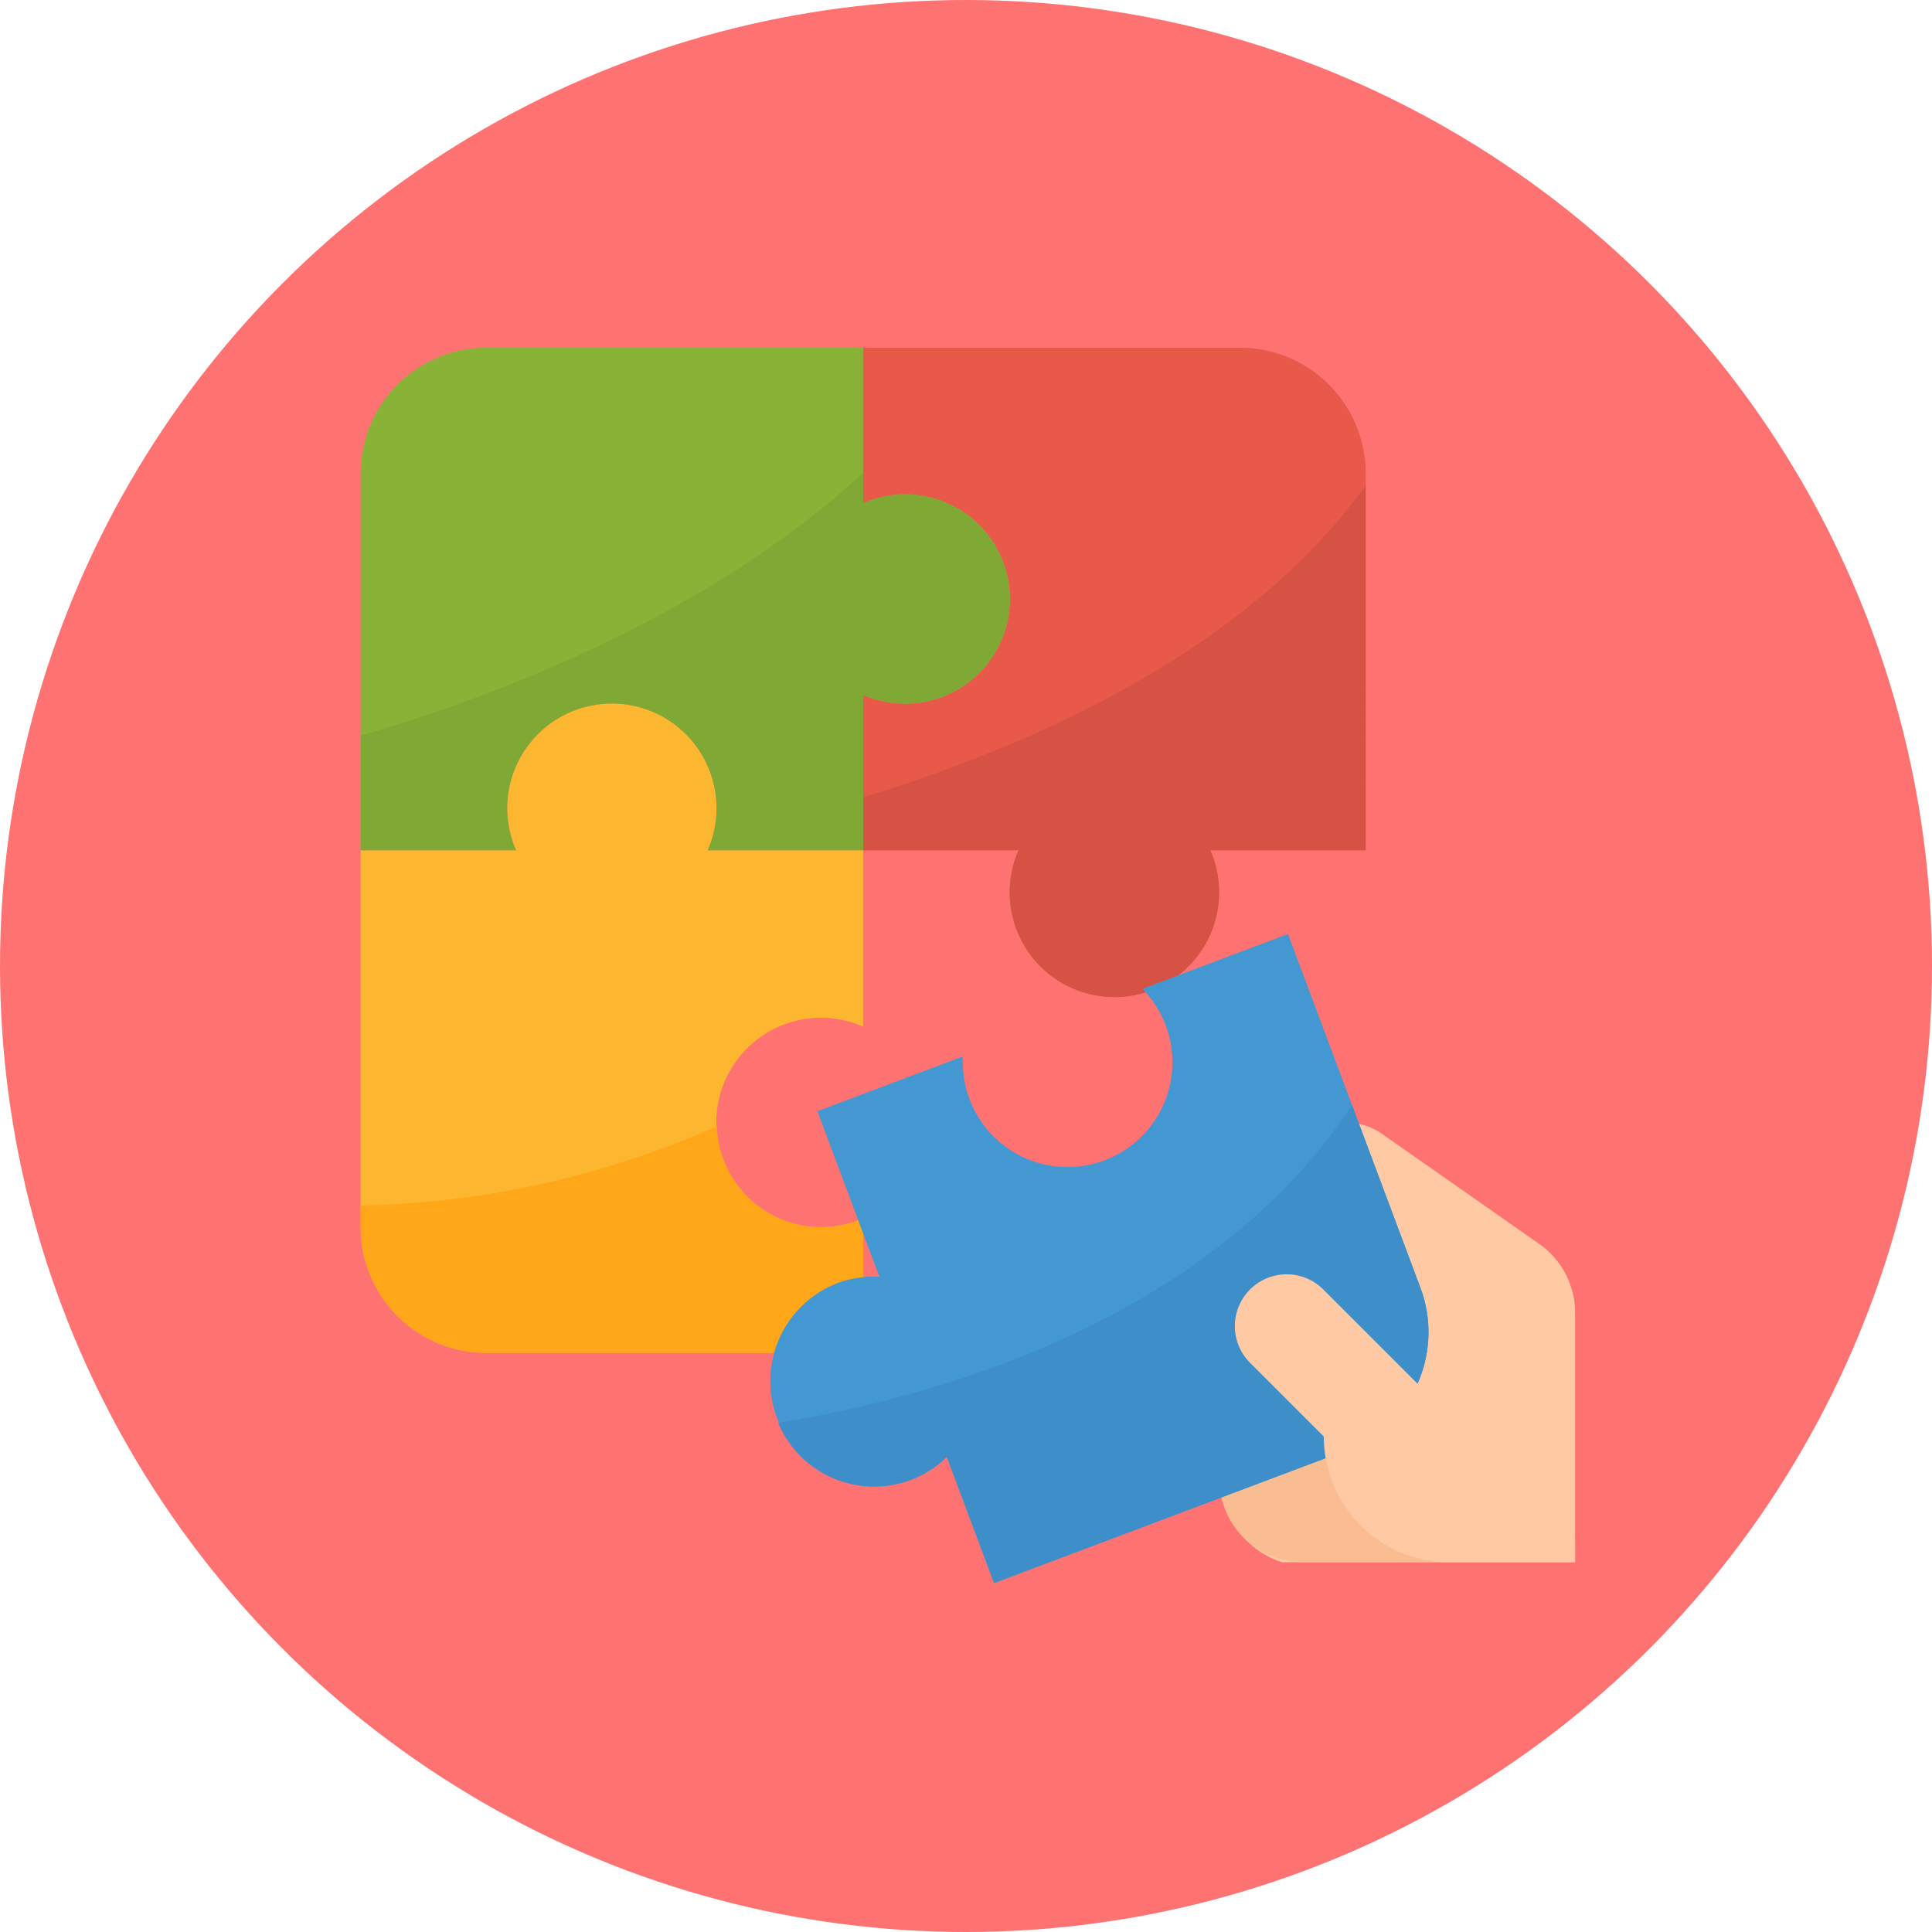 <svg xmlns="http://www.w3.org/2000/svg" width="150" height="150" viewBox="0 0 150 150">
  <g id="Grupo_39" data-name="Grupo 39" transform="translate(-667 -2747)">
    <circle id="Elipse_22" data-name="Elipse 22" cx="75" cy="75" r="75" transform="translate(667 2747)" fill="#ff7272"/>
    <g id="jigsaw" transform="translate(690.662 2774)">
      <path id="Trazado_47" data-name="Trazado 47" d="M387.771,355.224V335.851A6.506,6.506,0,0,0,385,330.524l-12.223-8.557a4.877,4.877,0,0,0-2.8-.881h-9.842L360.3,348.9a6.789,6.789,0,0,0,4.714,6.324Z" transform="translate(-289.145 -260.936)" fill="#fec9a3"/>
      <path id="Trazado_48" data-name="Trazado 48" d="M378.017,446.9h-11.38a6.5,6.5,0,0,1-6.5-6.5v-6.5h11.38Z" transform="translate(-289.145 -352.615)" fill="#fabd91"/>
      <path id="Trazado_49" data-name="Trazado 49" d="M46.606,11.38a8.108,8.108,0,0,0-3.251.686V0H14.093A9.753,9.753,0,0,0,4.339,9.754V39.016H16.4a8.128,8.128,0,1,1,14.884,0H43.355V26.952A8.128,8.128,0,1,0,46.606,11.38Z" transform="translate(-0.001)" fill="#88b337"/>
      <path id="Trazado_50" data-name="Trazado 50" d="M251.618,9.754A9.753,9.753,0,0,0,241.865,0H212.6V12.066a8.128,8.128,0,1,1,0,14.884V39.016h12.066a8.128,8.128,0,1,0,14.884,0h12.067V9.754Z" transform="translate(-169.249)" fill="#e8594a"/>
      <path id="Trazado_51" data-name="Trazado 51" d="M251.626,57.023c-9.292,12.927-26.067,20.27-39.016,24.222v4.111h12.066a8.128,8.128,0,1,0,14.884,0h12.066Z" transform="translate(-169.256 -46.341)" fill="#d65245"/>
      <path id="Trazado_52" data-name="Trazado 52" d="M40.1,171.832a8.108,8.108,0,0,1,3.251.686V158.826H31.289a8.128,8.128,0,1,0-14.884,0H4.339V188.09a9.753,9.753,0,0,0,9.754,9.754H43.355V187.4A8.128,8.128,0,1,1,40.1,171.832Z" transform="translate(-0.001 -119.811)" fill="#fdb62f"/>
      <path id="Trazado_53" data-name="Trazado 53" d="M4.338,330.469a9.753,9.753,0,0,0,9.754,9.754H43.354v-10.44A8.093,8.093,0,0,1,32,322.63a71.1,71.1,0,0,1-27.666,6.153v1.686Z" transform="translate(0 -262.191)" fill="#ffa719"/>
      <path id="Trazado_54" data-name="Trazado 54" d="M224.556,270.457l-10.286-27.474-11.3,4.254a8.138,8.138,0,1,1-13.934,5.249l-11.3,4.254,4.812,12.857a8.051,8.051,0,0,0-3.284.5,8.151,8.151,0,0,0,5.714,15.266,8.065,8.065,0,0,0,2.8-1.791l3.668,9.8,27.4-10.318A9.8,9.8,0,0,0,224.556,270.457Z" transform="translate(-137.935 -197.465)" fill="#4398d1"/>
      <path id="Trazado_55" data-name="Trazado 55" d="M221.947,314.012c-11.217,16.777-32.245,22.636-44.561,24.653a8.074,8.074,0,0,0,13.1,2.632l3.668,9.8,27.4-10.318a9.794,9.794,0,0,0,5.7-12.6Z" transform="translate(-140.631 -255.188)" fill="#3e8fc9"/>
      <path id="Trazado_56" data-name="Trazado 56" d="M46.606,53.489a8.108,8.108,0,0,0-3.251.686V51.816C31.182,63.022,14.69,69.21,4.339,72.226v8.9H16.4a8.128,8.128,0,1,1,14.884,0H43.355V69.061a8.128,8.128,0,1,0,3.251-15.572Z" transform="translate(-0.001 -42.109)" fill="#80a834"/>
      <path id="Trazado_57" data-name="Trazado 57" d="M373.762,385.428a4.024,4.024,0,1,0-5.747,5.633c.019.019.037.039.057.057l5.661,5.661a9.753,9.753,0,0,0,9.754,9.754h9.754v-1.626Z" transform="translate(-294.615 -312.245)" fill="#fec9a3"/>
    </g>
  </g>
</svg>
